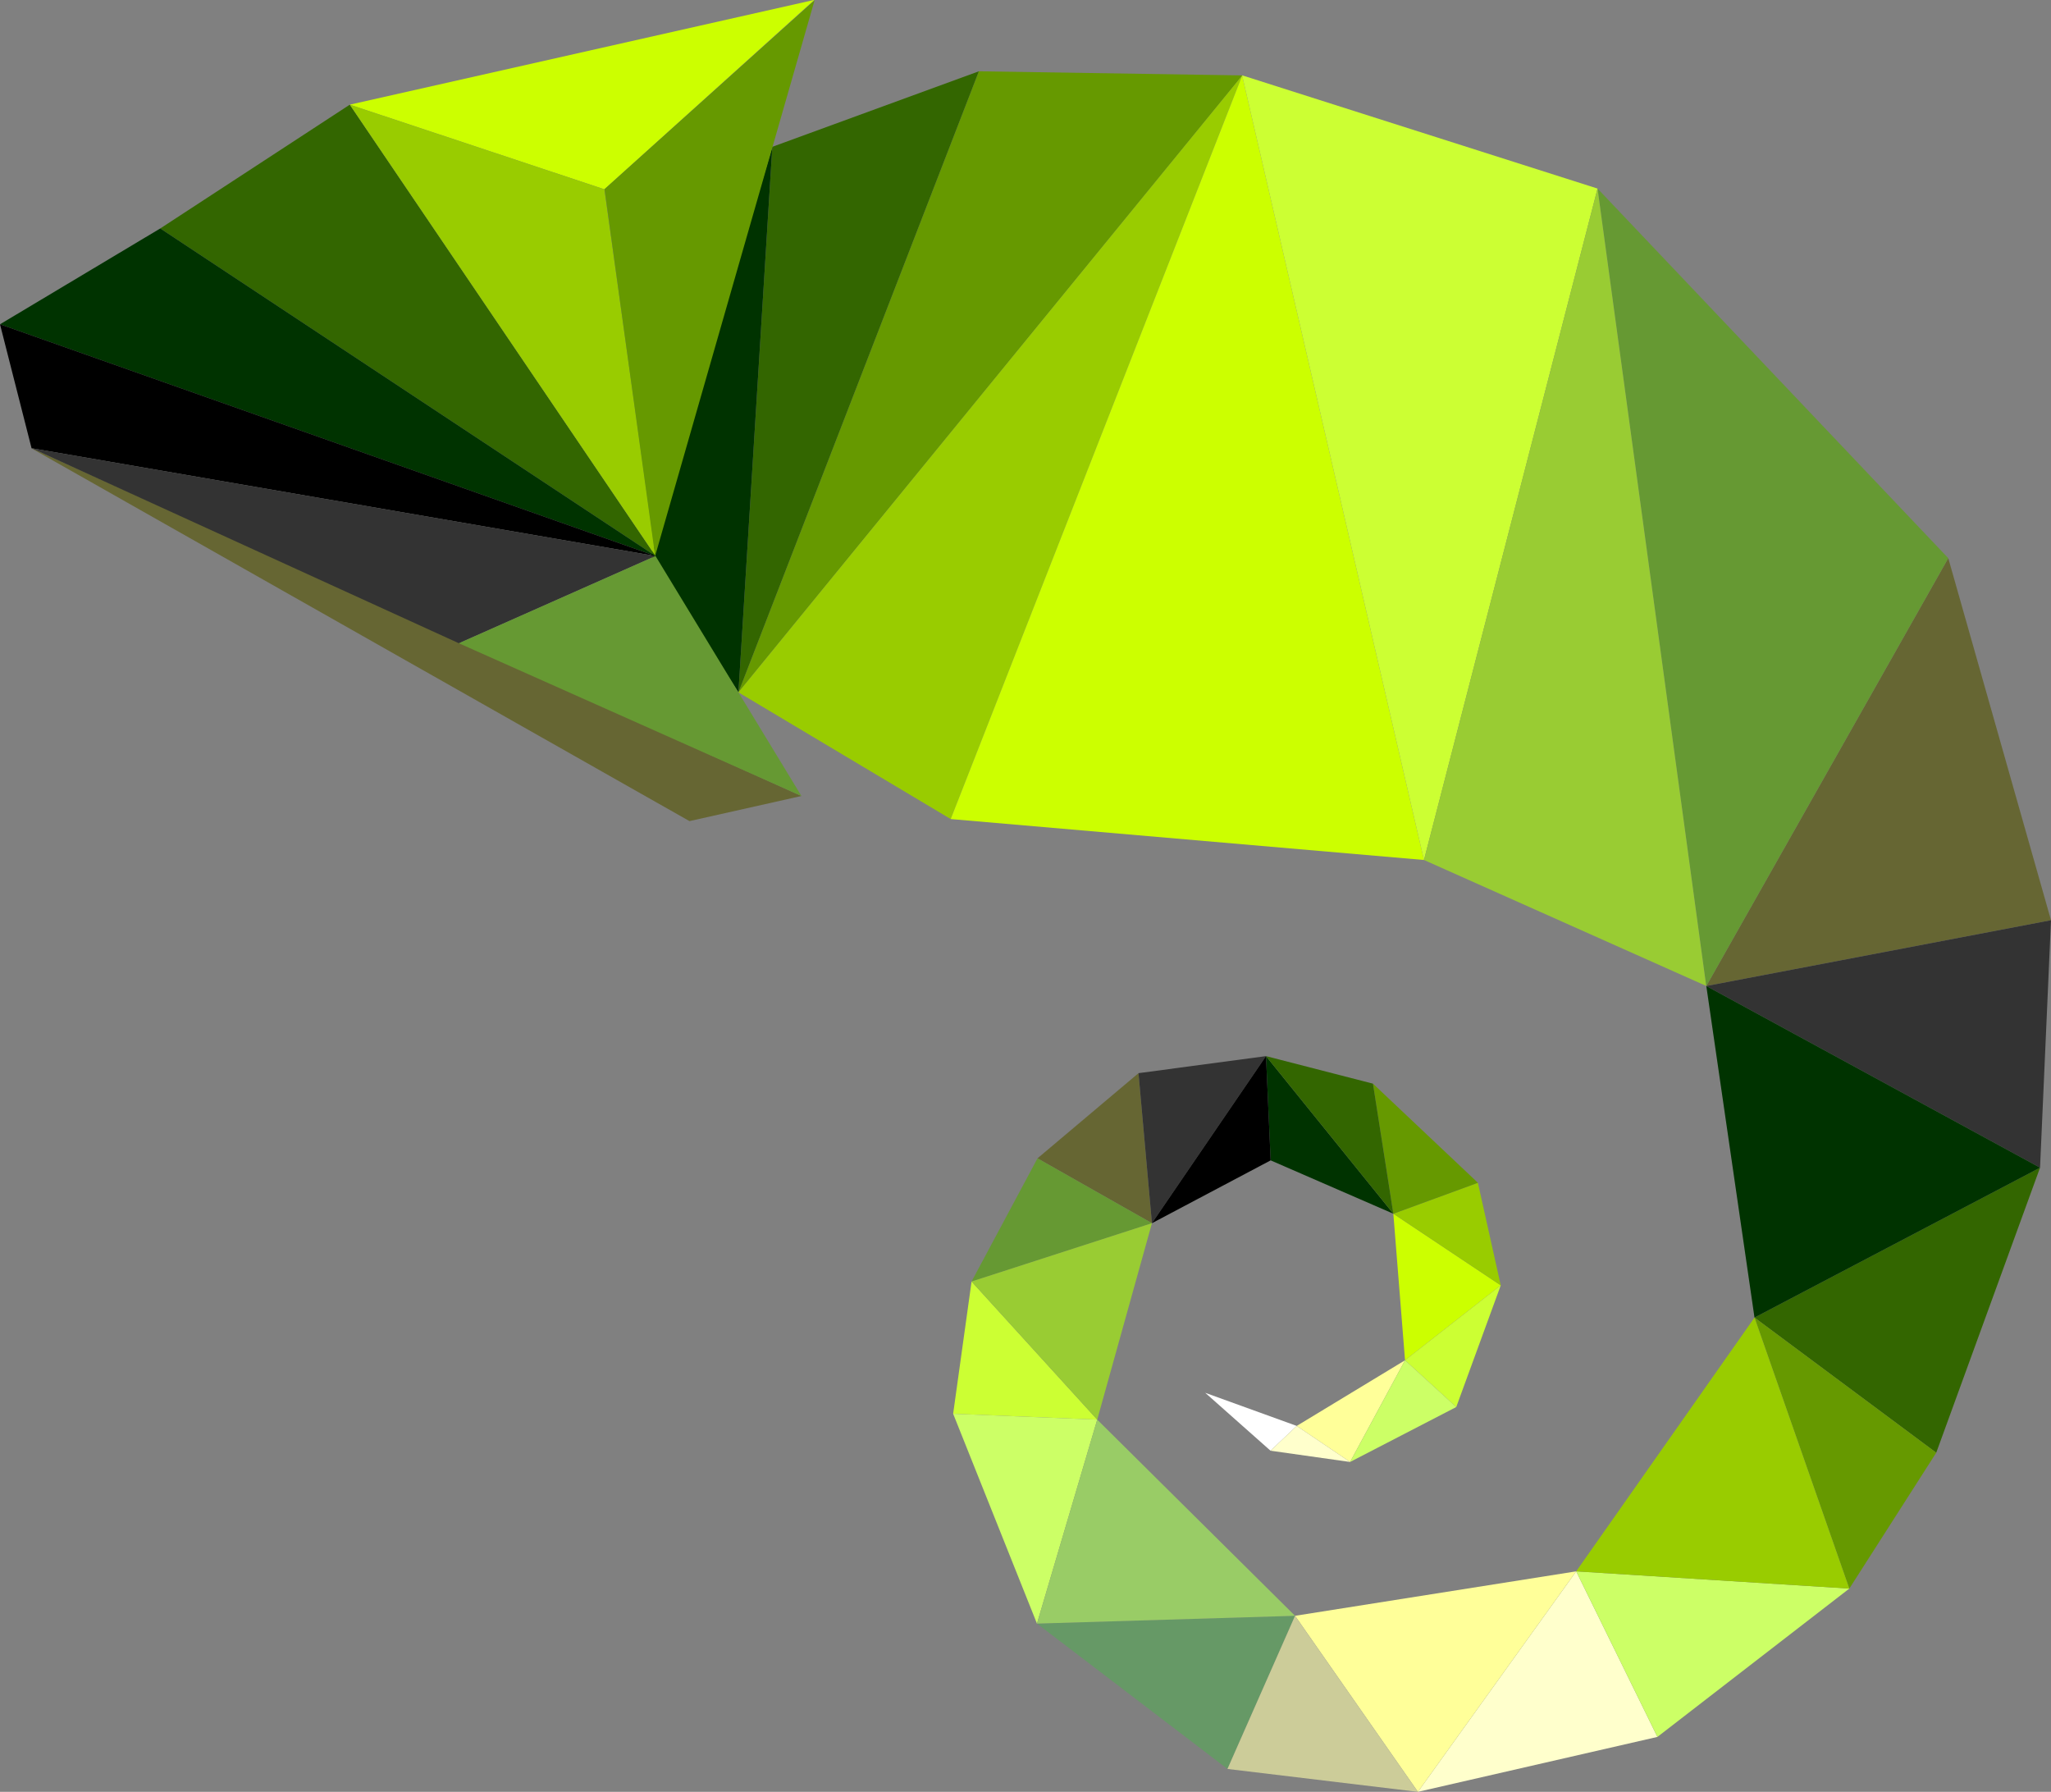 <svg xmlns="http://www.w3.org/2000/svg" viewBox="0 0 587.77 513.43"><rect x="0" y="0" width="587.77" height="513.43" fill="#808080" stroke="none"/><defs><style>.cls-1{fill:#690;}.cls-2{fill:#360;}.cls-3{fill:none;}.cls-4{fill:#9c0;}.cls-5{fill:#030;}.cls-6{fill:#cf0;}.cls-7{fill:#cf3;}.cls-8{fill:#cf6;}.cls-9{fill:#ffc;}.cls-10{fill:#663;}.cls-11{fill:#333;}.cls-12{fill:#693;}.cls-13{fill:#696;}.cls-14{fill:#ff9;}.cls-15{fill:#9c3;}.cls-16{fill:#9c6;}.cls-17{fill:#cc9;}.cls-18{fill:#fff;}</style></defs><g id="Layer_2" data-name="Layer 2"><g id="Layer_1-2" data-name="Layer 1"><polygon class="cls-1" points="211.62 198.39 280.52 20.43 356.04 21.61 211.62 198.39"/><polygon class="cls-2" points="221.33 42.07 280.52 20.43 211.62 198.39 221.33 42.07"/><polygon class="cls-3" points="272.45 234.5 272.4 234.61 272.38 234.56 272.45 234.5"/><polygon class="cls-4" points="355.99 21.64 272.45 234.69 211.62 198.39 355.99 21.64"/><polygon class="cls-5" points="221.33 42.07 211.62 198.39 186.6 159.29 221.33 42.07"/><polygon class="cls-6" points="355.98 21.67 408.08 246.42 272.45 234.69 355.98 21.67"/><polygon class="cls-7" points="355.99 21.64 356.04 21.61 457.82 54.03 457.82 54.03 408.08 246.42 355.98 21.67 355.99 21.64"/><polygon class="cls-7" points="314.44 406.78 278.43 367.2 273.15 405.1 314.44 406.78"/><polygon class="cls-8" points="297.17 465.22 314.44 406.78 273.15 405.1 297.17 465.22"/><polygon class="cls-9" points="474.98 497.69 451.7 450.25 406.34 513.43 474.98 497.69"/><polygon class="cls-10" points="330.12 350.49 326.27 307.5 297.32 331.91 330.12 350.49"/><polygon class="cls-11" points="326.27 307.5 330.12 350.49 362.81 302.62 326.27 307.5"/><polygon class="cls-8" points="451.7 450.25 474.98 497.69 529.97 455.19 451.7 450.25"/><polygon class="cls-12" points="330.12 350.49 297.32 331.91 278.43 367.2 330.12 350.49"/><polygon class="cls-2" points="502.8 377.53 554.88 416.26 584.63 334.58 502.8 377.53"/><polygon class="cls-10" points="488.99 282.53 587.77 263.68 558.33 159.93 488.99 282.53"/><polygon class="cls-1" points="554.88 416.26 502.8 377.53 529.97 455.19 554.88 416.26"/><polygon class="cls-11" points="584.63 334.58 587.77 263.68 488.99 282.53 584.63 334.58"/><polygon class="cls-13" points="351.76 506.87 351.76 506.87 371.13 462.99 297.17 465.22 351.76 506.87"/><polygon class="cls-5" points="362.81 302.62 364.14 332.49 399.3 347.78 362.81 302.62"/><polygon class="cls-14" points="406.34 513.43 451.7 450.25 371.13 462.99 406.34 513.43"/><polygon class="cls-15" points="330.12 350.49 278.43 367.2 314.44 406.78 330.12 350.49"/><polygon class="cls-14" points="386.9 418.91 402.65 389.77 371.61 408.58 386.9 418.91"/><polygon class="cls-16" points="371.13 462.99 314.44 406.78 297.17 465.22 371.13 462.99"/><polygon class="cls-4" points="529.97 455.19 502.8 377.53 451.7 450.25 529.97 455.19"/><polygon class="cls-6" points="430.08 368.3 399.3 347.78 402.65 389.77 430.08 368.3"/><polygon class="cls-17" points="351.76 506.87 406.34 513.43 371.13 462.99 351.76 506.87"/><polygon points="330.12 350.49 364.14 332.49 362.81 302.62 330.12 350.49"/><polygon class="cls-5" points="584.63 334.58 488.99 282.53 502.8 377.53 584.63 334.58"/><polygon class="cls-4" points="399.3 347.78 430.08 368.3 423.53 338.91 399.3 347.78"/><polygon class="cls-18" points="371.61 408.58 345.39 399.09 364.1 415.68 371.61 408.58"/><polygon class="cls-1" points="399.3 347.78 423.53 338.91 393.46 310.51 399.3 347.78"/><polygon class="cls-7" points="417.33 403.17 430.08 368.3 402.65 389.77 417.33 403.17"/><polygon class="cls-9" points="371.61 408.58 364.1 415.68 386.9 418.91 371.61 408.58"/><polygon class="cls-2" points="393.46 310.51 362.81 302.62 399.3 347.78 393.46 310.51"/><polygon class="cls-8" points="386.9 418.91 417.33 403.17 402.65 389.77 386.9 418.91"/><polygon class="cls-12" points="488.96 282.51 488.99 282.53 558.33 159.93 558.33 159.93 558.33 159.93 457.82 54.03 488.96 282.51"/><polygon class="cls-15" points="457.82 54.03 408.08 246.42 488.96 282.51 457.82 54.03"/><polygon class="cls-3" points="305.9 372.83 305.93 372.73 305.96 372.76 305.9 372.83"/><polygon class="cls-2" points="45.93 65.46 100.24 29.99 187.86 159.32 45.93 65.46"/><polygon class="cls-10" points="9.1 128.44 229.67 228.08 229.68 228.08 197.59 235.28 9.06 128.49 9.1 128.44"/><polygon class="cls-5" points="0 92.92 45.93 65.46 187.86 159.32 0 92.92"/><polygon points="0 92.92 187.86 159.32 9.1 128.44 9.06 128.49 9.06 128.49 0 92.92 0 92.92"/><polygon class="cls-11" points="187.86 159.32 131.51 184.32 9.1 128.44 187.86 159.32"/><polygon class="cls-12" points="229.67 228.08 131.51 184.32 187.86 159.32 229.67 228.08"/><polygon class="cls-6" points="233.21 0 233.33 0.02 233.33 0.03 173.2 54.24 100.24 29.99 233.21 0"/><polygon class="cls-4" points="173.2 54.24 187.86 159.32 100.24 29.99 173.2 54.24"/><polygon class="cls-1" points="233.44 0.08 187.75 159.3 173.24 54.2 233.44 0.08"/></g></g></svg>